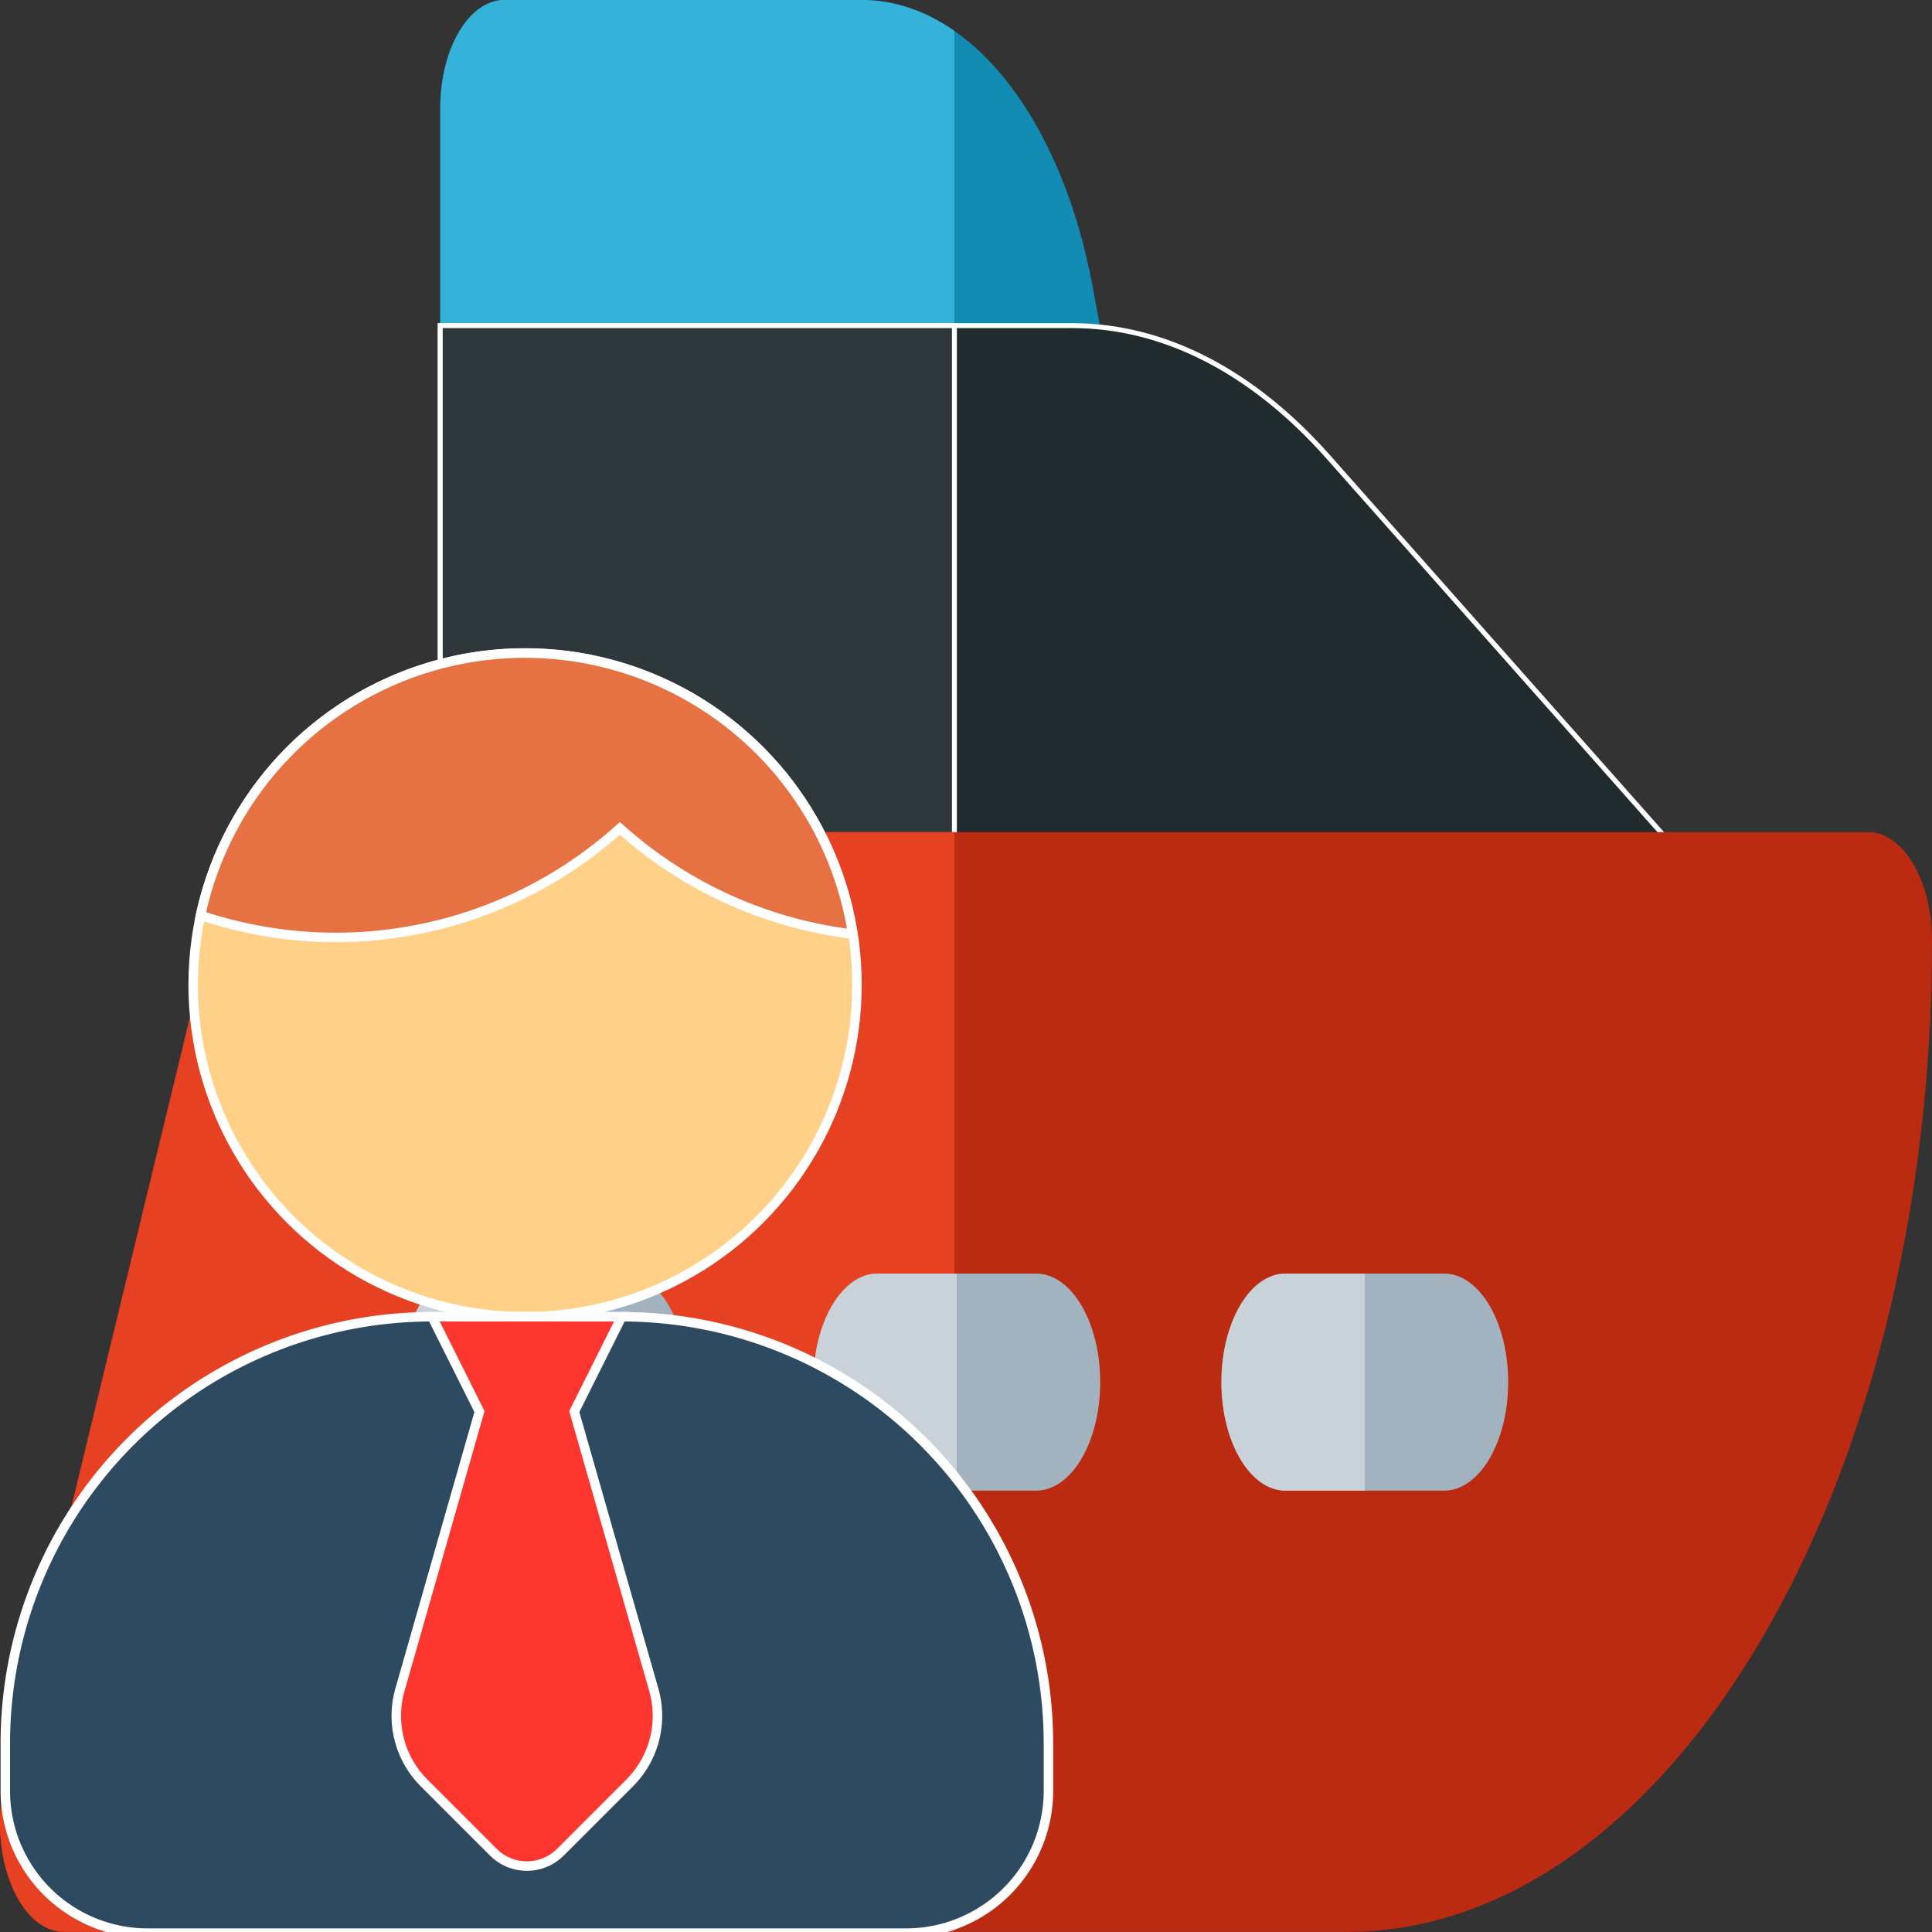 <?xml version="1.0" encoding="UTF-8" standalone="no"?>
<!-- Generator: Adobe Illustrator 19.0.0, SVG Export Plug-In . SVG Version: 6.00 Build 0)  -->

<svg
   version="1.1"
   id="Layer_1"
   x="0px"
   y="0px"
   viewBox="0 0 24 24"
   xml:space="preserve"
   sodipodi:docname="shipOwners.svg"
   inkscape:version="1.2.1 (9c6d41e410, 2022-07-14)"
   width="24"
   height="24"
   xmlns:inkscape="http://www.inkscape.org/namespaces/inkscape"
   xmlns:sodipodi="http://sodipodi.sourceforge.net/DTD/sodipodi-0.dtd"
   xmlns="http://www.w3.org/2000/svg"
   xmlns:svg="http://www.w3.org/2000/svg"><rect x="0" y="0" width="24" height="24" fill="#333333" stroke="none"/><defs
   id="defs59" /><sodipodi:namedview
   id="namedview57"
   pagecolor="#ffffff"
   bordercolor="#000000"
   borderopacity="0.25"
   inkscape:showpageshadow="2"
   inkscape:pageopacity="0.0"
   inkscape:pagecheckerboard="true"
   inkscape:deskcolor="#d1d1d1"
   showgrid="false"
   inkscape:zoom="33.666667"
   inkscape:cx="11.985149"
   inkscape:cy="12"
   inkscape:window-width="1920"
   inkscape:window-height="1014"
   inkscape:window-x="-8"
   inkscape:window-y="-8"
   inkscape:window-maximized="1"
   inkscape:current-layer="Layer_1" />


























<path
   style="fill:#128cb3;stroke-width:0.061"
   d="M 14.088,6.339 13.576,3.575 C 13.181,1.437 12.026,-4.726e-8 10.703,-4.726e-8 H 6.265 C 5.826,-4.726e-8 5.469,0.604 5.469,1.348 v 5.393 c 0,0.745 0.357,1.348 0.796,1.348 h 7.062 c 0.253,0 0.492,-0.204 0.642,-0.55 0.15,-0.346 0.194,-0.792 0.118,-1.201 z"
   id="path2" /><path
   style="fill:#34b2d9;stroke-width:0.061"
   d="M 11.856,0.384 C 11.499,0.135 11.109,-4.726e-8 10.703,-4.726e-8 H 6.266 C 5.826,-4.726e-8 5.469,0.604 5.469,1.348 v 5.393 c 0,0.745 0.357,1.348 0.796,1.348 h 5.591 z"
   id="path4" /><path
   style="fill:#212a2d;stroke:#ffffff;stroke-width:0.061;stroke-opacity:1"
   d="M 20.831,10.564 16.501,5.677 C 15.555,4.609 14.454,4.045 13.318,4.045 H 5.469 v 7.64 c 0,0.745 0.357,1.348 0.796,1.348 H 20.366 c 0.324,0 0.628,-0.312 0.755,-0.816 0.153,-0.605 0.026,-1.297 -0.29,-1.654 z"
   id="path6" /><path
   style="fill:#2e373a;stroke:#ffffff;stroke-width:0.061;stroke-opacity:1"
   d="M 11.856,4.045 H 5.469 v 7.64 c 0,0.745 0.357,1.348 0.796,1.348 h 5.591 z"
   id="path8" /><path
   style="fill:#ba2b11;stroke-width:0.061"
   d="M 23.204,10.337 H 3.451 c -0.323,0 -0.614,0.331 -0.737,0.837 L 0.059,22.14 c -0.101,0.416 -0.072,0.889 0.076,1.262 0.148,0.373 0.396,0.597 0.661,0.597 H 16.726 c 4.011,0 7.274,-5.524 7.274,-12.315 0,-0.745 -0.357,-1.348 -0.796,-1.348 z"
   id="path10" /><path
   style="fill:#e64122;stroke-width:0.061"
   d="M 11.856,10.337 H 3.451 c -0.323,0 -0.614,0.331 -0.737,0.837 L 0.059,22.14 c -0.101,0.416 -0.072,0.889 0.076,1.262 0.148,0.373 0.396,0.597 0.661,0.597 H 11.856 Z"
   id="path12" /><path
   style="fill:#a2b3bf;stroke-width:0.061"
   d="m 12.871,18.517 h -1.97 c -0.44,0 -0.796,-0.604 -0.796,-1.348 0,-0.745 0.357,-1.348 0.796,-1.348 h 1.97 c 0.44,0 0.796,0.604 0.796,1.348 0,0.745 -0.357,1.348 -0.796,1.348 z"
   id="path14" /><path
   style="fill:#c9d2d9;stroke-width:0.061"
   d="m 11.885,18.517 h -0.985 c -0.44,0 -0.796,-0.604 -0.796,-1.348 0,-0.745 0.357,-1.348 0.796,-1.348 h 0.985 z"
   id="path16" /><path
   style="fill:#a2b3bf;stroke-width:0.061"
   d="m 17.939,18.517 h -1.97 c -0.44,0 -0.796,-0.604 -0.796,-1.348 0,-0.745 0.357,-1.348 0.796,-1.348 h 1.97 c 0.44,0 0.796,0.604 0.796,1.348 4.6e-5,0.745 -0.357,1.348 -0.796,1.348 z"
   id="path18" /><path
   style="fill:#c9d2d9;stroke-width:0.061"
   d="m 16.954,18.517 h -0.985 c -0.44,0 -0.796,-0.604 -0.796,-1.348 0,-0.745 0.357,-1.348 0.796,-1.348 h 0.985 z"
   id="path20" /><path
   style="fill:#a2b3bf;stroke-width:0.061"
   d="M 7.744,18.517 H 5.774 c -0.44,0 -0.796,-0.604 -0.796,-1.348 0,-0.745 0.357,-1.348 0.796,-1.348 h 1.97 c 0.44,0 0.796,0.604 0.796,1.348 0,0.745 -0.357,1.348 -0.796,1.348 z"
   id="path22" /><path
   style="fill:#c9d2d9;stroke-width:0.061"
   d="M 6.759,18.517 H 5.774 c -0.44,0 -0.796,-0.604 -0.796,-1.348 0,-0.745 0.357,-1.348 0.796,-1.348 h 0.985 z"
   id="path24" /><g
   id="g26"
   transform="matrix(0.047,0,0,0.079,1.0538369e-5,-8.315)">
</g><g
   id="g28"
   transform="matrix(0.047,0,0,0.079,1.0538369e-5,-8.315)">
</g><g
   id="g30"
   transform="matrix(0.047,0,0,0.079,1.0538369e-5,-8.315)">
</g><g
   id="g32"
   transform="matrix(0.047,0,0,0.079,1.0538369e-5,-8.315)">
</g><g
   id="g34"
   transform="matrix(0.047,0,0,0.079,1.0538369e-5,-8.315)">
</g><g
   id="g36"
   transform="matrix(0.047,0,0,0.079,1.0538369e-5,-8.315)">
</g><g
   id="g38"
   transform="matrix(0.047,0,0,0.079,1.0538369e-5,-8.315)">
</g><g
   id="g40"
   transform="matrix(0.047,0,0,0.079,1.0538369e-5,-8.315)">
</g><g
   id="g42"
   transform="matrix(0.047,0,0,0.079,1.0538369e-5,-8.315)">
</g><g
   id="g44"
   transform="matrix(0.047,0,0,0.079,1.0538369e-5,-8.315)">
</g><g
   id="g46"
   transform="matrix(0.047,0,0,0.079,1.0538369e-5,-8.315)">
</g><g
   id="g48"
   transform="matrix(0.047,0,0,0.079,1.0538369e-5,-8.315)">
</g><g
   id="g50"
   transform="matrix(0.047,0,0,0.079,1.0538369e-5,-8.315)">
</g><g
   id="g52"
   transform="matrix(0.047,0,0,0.079,1.0538369e-5,-8.315)">
</g><g
   id="g54"
   transform="matrix(0.047,0,0,0.079,1.0538369e-5,-8.315)">
</g>
<g
   id="g4857"
   style="stroke:#ffffff;stroke-width:0.2;stroke-dasharray:none;stroke-opacity:1"
   transform="matrix(0.589,0,0,0.589,-2.879,6.344)"><g
     id="g4845"
     transform="translate(-0.038,1)"
     style="stroke:#ffffff;stroke-width:0.2;stroke-dasharray:none;stroke-opacity:1"><circle
       class="cls-2"
       cx="16"
       cy="9"
       r="7"
       id="circle264"
       style="fill:#ffd188;stroke:#ffffff;stroke-width:0.2;stroke-dasharray:none;stroke-opacity:1" /><path
       class="cls-3"
       d="M 9.156,7.534 A 8.98,8.98 0 0 0 12,8 8.955,8.955 0 0 0 18,5.7 8.975,8.975 0 0 0 22.909,7.931 6.995,6.995 0 0 0 9.156,7.534 Z"
       id="path266"
       style="fill:#e67244;stroke:#ffffff;stroke-width:0.2;stroke-dasharray:none;stroke-opacity:1" /></g><g
     id="g4849"
     style="stroke:#ffffff;stroke-width:0.2;stroke-dasharray:none;stroke-opacity:1"><path
       class="cls-1"
       d="m 18,17 h -4 a 9,9 0 0 0 -9,9 v 1 a 3,3 0 0 0 3,3 h 16 a 3,3 0 0 0 3,-3 v -1 a 9,9 0 0 0 -9,-9 z"
       id="path262"
       style="fill:#2d4a60;stroke:#ffffff;stroke-width:0.2;stroke-dasharray:none;stroke-opacity:1" /><path
       class="cls-4"
       d="m 14,17 1,2 -1.677,5.868 a 2,2 0 0 0 0.509,1.964 l 1.461,1.461 a 1,1 0 0 0 1.414,0 l 1.461,-1.461 a 2,2 0 0 0 0.509,-1.964 L 17,19 18,17 Z"
       id="path268"
       style="fill:#fd3730;stroke:#ffffff;stroke-width:0.2;stroke-dasharray:none;stroke-opacity:1" /></g></g></svg>
